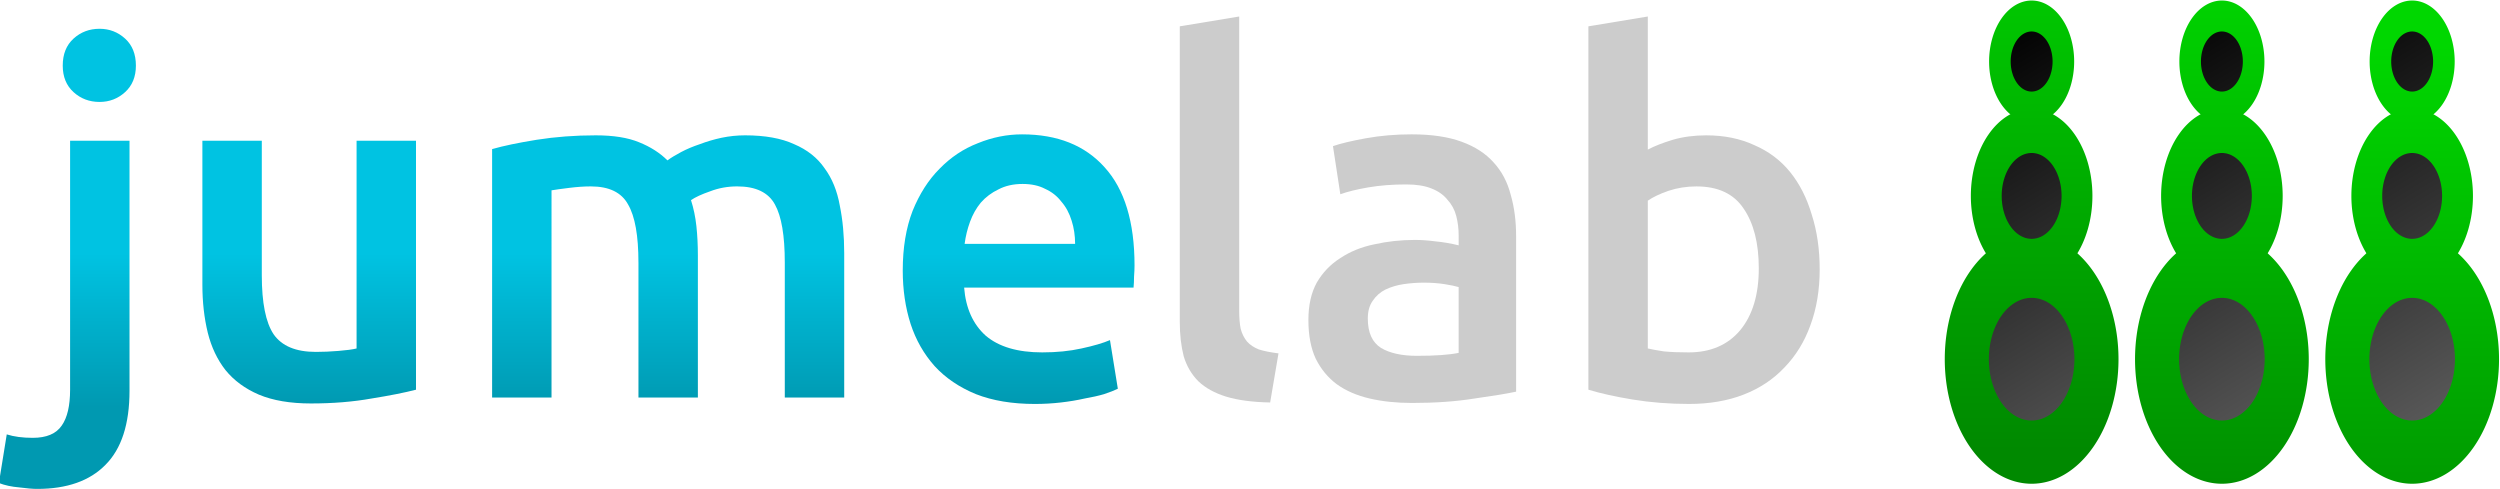 <?xml version="1.0" encoding="UTF-8" standalone="no"?>
<!-- Created with Inkscape (http://www.inkscape.org/) -->

<svg
   xmlns:dc="http://purl.org/dc/elements/1.1/"
   xmlns:cc="http://creativecommons.org/ns#"
   xmlns:rdf="http://www.w3.org/1999/02/22-rdf-syntax-ns#"
   xmlns:svg="http://www.w3.org/2000/svg"
   xmlns="http://www.w3.org/2000/svg"
   xmlns:xlink="http://www.w3.org/1999/xlink"
   xmlns:sodipodi="http://sodipodi.sourceforge.net/DTD/sodipodi-0.dtd"
   xmlns:inkscape="http://www.inkscape.org/namespaces/inkscape"
   width="453.6"
   height="88.706"
   viewBox="0 0 453.6 88.706"
   id="svg4736"
   version="1.1"
   inkscape:version="0.92.3 (2405546, 2018-03-11)"
   sodipodi:docname="jumelab.svg"
   inkscape:export-filename="/media/andru/_DEV/__JUMELAB/jumelab-gifmaton/app/assets/images/jumelab.png"
   inkscape:export-xdpi="90"
   inkscape:export-ydpi="90">
  <defs
     id="defs4738">
    <linearGradient
       inkscape:collect="always"
       id="linearGradient4205">
      <stop
         style="stop-color:#0099b1;stop-opacity:1"
         offset="0"
         id="stop4207" />
      <stop
         style="stop-color:#00c3e2;stop-opacity:1"
         offset="1"
         id="stop4209" />
    </linearGradient>
    <linearGradient
       inkscape:collect="always"
       id="linearGradient4199">
      <stop
         style="stop-color:#0099b1;stop-opacity:1"
         offset="0"
         id="stop4201" />
      <stop
         style="stop-color:#00c3e2;stop-opacity:1"
         offset="1"
         id="stop4203" />
    </linearGradient>
    <linearGradient
       inkscape:collect="always"
       id="linearGradient4193">
      <stop
         style="stop-color:#0099b1;stop-opacity:1"
         offset="0"
         id="stop4195" />
      <stop
         style="stop-color:#00c3e2;stop-opacity:1"
         offset="1"
         id="stop4197" />
    </linearGradient>
    <linearGradient
       id="linearGradient5188"
       inkscape:collect="always">
      <stop
         id="stop5190"
         offset="0"
         style="stop-color:#0099b1;stop-opacity:1" />
      <stop
         id="stop5192"
         offset="1"
         style="stop-color:#00c3e2;stop-opacity:1" />
    </linearGradient>
    <linearGradient
       inkscape:collect="always"
       xlink:href="#linearGradient6757"
       id="linearGradient6818"
       gradientUnits="userSpaceOnUse"
       x1="149.137"
       y1="118.936"
       x2="149.137"
       y2="41.098"
       gradientTransform="matrix(0.913,0,0,0.913,264.5,-65.433)" />
    <linearGradient
       inkscape:collect="always"
       id="linearGradient6757">
      <stop
         style="stop-color:#008900;stop-opacity:1"
         offset="0"
         id="stop6759" />
      <stop
         style="stop-color:#00d700;stop-opacity:1"
         offset="1"
         id="stop6761" />
    </linearGradient>
    <linearGradient
       inkscape:collect="always"
       xlink:href="#linearGradient6784"
       id="linearGradient6836"
       gradientUnits="userSpaceOnUse"
       x1="178.715"
       y1="46.702"
       x2="212.963"
       y2="102.745"
       gradientTransform="matrix(0.913,0,0,0.913,264.5,-65.433)" />
    <linearGradient
       inkscape:collect="always"
       id="linearGradient6784">
      <stop
         style="stop-color:#000000;stop-opacity:1"
         offset="0"
         id="stop6786" />
      <stop
         style="stop-color:#656565;stop-opacity:1"
         offset="1"
         id="stop6788" />
    </linearGradient>
    <linearGradient
       inkscape:collect="always"
       xlink:href="#linearGradient5188"
       id="linearGradient6114"
       gradientUnits="userSpaceOnUse"
       gradientTransform="matrix(1.26,0,0,1.26,119.784,-688.922)"
       x1="225.714"
       y1="656.648"
       x2="225.714"
       y2="634.505" />
    <linearGradient
       inkscape:collect="always"
       xlink:href="#linearGradient4205"
       id="linearGradient6116"
       gradientUnits="userSpaceOnUse"
       gradientTransform="matrix(1.26,0,0,1.26,119.784,-688.922)"
       x1="225.714"
       y1="656.648"
       x2="225.714"
       y2="634.505" />
    <linearGradient
       inkscape:collect="always"
       xlink:href="#linearGradient4199"
       id="linearGradient6118"
       gradientUnits="userSpaceOnUse"
       gradientTransform="matrix(1.26,0,0,1.26,119.784,-688.922)"
       x1="225.714"
       y1="656.648"
       x2="225.714"
       y2="634.505" />
    <linearGradient
       inkscape:collect="always"
       xlink:href="#linearGradient4193"
       id="linearGradient6120"
       gradientUnits="userSpaceOnUse"
       gradientTransform="matrix(1.26,0,0,1.26,119.784,-688.922)"
       x1="225.714"
       y1="656.648"
       x2="225.714"
       y2="634.505" />
    <linearGradient
       inkscape:collect="always"
       xlink:href="#linearGradient6757"
       id="linearGradient6122"
       gradientUnits="userSpaceOnUse"
       gradientTransform="matrix(0.913,0,0,0.913,264.5,-65.433)"
       x1="149.137"
       y1="118.936"
       x2="149.137"
       y2="41.098" />
    <linearGradient
       inkscape:collect="always"
       xlink:href="#linearGradient6757"
       id="linearGradient6124"
       gradientUnits="userSpaceOnUse"
       gradientTransform="matrix(0.913,0,0,0.913,264.5,-65.433)"
       x1="149.137"
       y1="118.936"
       x2="149.137"
       y2="41.098" />
    <linearGradient
       inkscape:collect="always"
       xlink:href="#linearGradient6757"
       id="linearGradient6126"
       gradientUnits="userSpaceOnUse"
       gradientTransform="matrix(0.913,0,0,0.913,264.5,-65.433)"
       x1="149.137"
       y1="118.936"
       x2="149.137"
       y2="41.098" />
    <linearGradient
       inkscape:collect="always"
       xlink:href="#linearGradient6757"
       id="linearGradient6128"
       gradientUnits="userSpaceOnUse"
       gradientTransform="matrix(0.913,0,0,0.913,264.5,-65.433)"
       x1="149.137"
       y1="118.936"
       x2="149.137"
       y2="41.098" />
    <linearGradient
       inkscape:collect="always"
       xlink:href="#linearGradient6757"
       id="linearGradient6130"
       gradientUnits="userSpaceOnUse"
       gradientTransform="matrix(0.913,0,0,0.913,264.5,-65.433)"
       x1="149.137"
       y1="118.936"
       x2="149.137"
       y2="41.098" />
    <linearGradient
       inkscape:collect="always"
       xlink:href="#linearGradient6757"
       id="linearGradient6132"
       gradientUnits="userSpaceOnUse"
       gradientTransform="matrix(0.913,0,0,0.913,264.5,-65.433)"
       x1="149.137"
       y1="118.936"
       x2="149.137"
       y2="41.098" />
    <linearGradient
       inkscape:collect="always"
       xlink:href="#linearGradient6757"
       id="linearGradient6134"
       gradientUnits="userSpaceOnUse"
       gradientTransform="matrix(0.913,0,0,0.913,264.5,-65.433)"
       x1="149.137"
       y1="118.936"
       x2="149.137"
       y2="41.098" />
    <linearGradient
       inkscape:collect="always"
       xlink:href="#linearGradient6757"
       id="linearGradient6136"
       gradientUnits="userSpaceOnUse"
       gradientTransform="matrix(0.913,0,0,0.913,264.5,-65.433)"
       x1="149.137"
       y1="118.936"
       x2="149.137"
       y2="41.098" />
    <linearGradient
       inkscape:collect="always"
       xlink:href="#linearGradient6784"
       id="linearGradient6138"
       gradientUnits="userSpaceOnUse"
       gradientTransform="matrix(0.913,0,0,0.913,264.5,-65.433)"
       x1="178.715"
       y1="46.702"
       x2="212.963"
       y2="102.745" />
    <linearGradient
       inkscape:collect="always"
       xlink:href="#linearGradient6784"
       id="linearGradient6140"
       gradientUnits="userSpaceOnUse"
       gradientTransform="matrix(0.913,0,0,0.913,264.5,-65.433)"
       x1="178.715"
       y1="46.702"
       x2="212.963"
       y2="102.745" />
    <linearGradient
       inkscape:collect="always"
       xlink:href="#linearGradient6784"
       id="linearGradient6142"
       gradientUnits="userSpaceOnUse"
       gradientTransform="matrix(0.913,0,0,0.913,264.5,-65.433)"
       x1="178.715"
       y1="46.702"
       x2="212.963"
       y2="102.745" />
    <linearGradient
       inkscape:collect="always"
       xlink:href="#linearGradient6784"
       id="linearGradient6144"
       gradientUnits="userSpaceOnUse"
       gradientTransform="matrix(0.913,0,0,0.913,264.5,-65.433)"
       x1="178.715"
       y1="46.702"
       x2="212.963"
       y2="102.745" />
    <linearGradient
       inkscape:collect="always"
       xlink:href="#linearGradient6784"
       id="linearGradient6146"
       gradientUnits="userSpaceOnUse"
       gradientTransform="matrix(0.913,0,0,0.913,264.5,-65.433)"
       x1="178.715"
       y1="46.702"
       x2="212.963"
       y2="102.745" />
    <linearGradient
       inkscape:collect="always"
       xlink:href="#linearGradient6784"
       id="linearGradient6148"
       gradientUnits="userSpaceOnUse"
       gradientTransform="matrix(0.913,0,0,0.913,264.5,-65.433)"
       x1="178.715"
       y1="46.702"
       x2="212.963"
       y2="102.745" />
    <linearGradient
       inkscape:collect="always"
       xlink:href="#linearGradient6784"
       id="linearGradient6150"
       gradientUnits="userSpaceOnUse"
       gradientTransform="matrix(0.913,0,0,0.913,264.5,-65.433)"
       x1="178.715"
       y1="46.702"
       x2="212.963"
       y2="102.745" />
    <linearGradient
       inkscape:collect="always"
       xlink:href="#linearGradient6784"
       id="linearGradient6152"
       gradientUnits="userSpaceOnUse"
       gradientTransform="matrix(0.913,0,0,0.913,264.5,-65.433)"
       x1="178.715"
       y1="46.702"
       x2="212.963"
       y2="102.745" />
  </defs>
  <sodipodi:namedview
     id="base"
     pagecolor="#ffffff"
     bordercolor="#666666"
     borderopacity="1.0"
     inkscape:pageopacity="0.0"
     inkscape:pageshadow="2"
     inkscape:zoom="0.66625"
     inkscape:cx="205.48847"
     inkscape:cy="96.989603"
     inkscape:document-units="px"
     inkscape:current-layer="layer1"
     showgrid="false"
     fit-margin-top="0"
     fit-margin-left="-0.2"
     fit-margin-right="0"
     fit-margin-bottom="0"
     inkscape:window-width="1920"
     inkscape:window-height="1025"
     inkscape:window-x="0"
     inkscape:window-y="27"
     inkscape:window-maximized="1"
     units="px" />
  <g
     inkscape:label="Capa 1"
     inkscape:groupmode="layer"
     id="layer1"
     transform="translate(-255.105,-64.555)">
    <g
       id="g7492">
      <g
         transform="matrix(1.454,0,0,1.454,27.445,83.524)"
         id="g4394">
        <g
           id="g4370">
          <path
             inkscape:connector-curvature="0"
             id="path5194-2-29-0"
             d="m 420.936,31.776 a 10.84,15.543 0 0 1 -10.84,15.543 10.84,15.543 0 0 1 -10.84,-15.543 10.84,15.543 0 0 1 10.84,-15.543 10.84,15.543 0 0 1 10.84,15.543 z"
             style="font-style:normal;font-variant:normal;font-weight:500;font-stretch:normal;font-size:medium;line-height:100%;font-family:Ubuntu;-inkscape-font-specification:'Ubuntu, Medium';text-align:center;letter-spacing:0px;word-spacing:0px;writing-mode:lr-tb;text-anchor:middle;opacity:1;fill:url(#linearGradient6122);fill-opacity:1;fill-rule:nonzero;stroke:#ffffff;stroke-width:0.268;stroke-linecap:butt;stroke-linejoin:miter;stroke-miterlimit:4;stroke-dasharray:0.805, 0.805;stroke-dashoffset:0;stroke-opacity:0" />
          <path
             inkscape:connector-curvature="0"
             id="path5194-2-2-1-2"
             d="m 417.681,11.402 a 7.585,10.877 0 0 1 -7.585,10.877 7.585,10.877 0 0 1 -7.585,-10.877 7.585,10.877 0 0 1 7.585,-10.877 7.585,10.877 0 0 1 7.585,10.877 z"
             style="font-style:normal;font-variant:normal;font-weight:500;font-stretch:normal;font-size:medium;line-height:100%;font-family:Ubuntu;-inkscape-font-specification:'Ubuntu, Medium';text-align:center;letter-spacing:0px;word-spacing:0px;writing-mode:lr-tb;text-anchor:middle;opacity:1;fill:url(#linearGradient6124);fill-opacity:1;fill-rule:nonzero;stroke:#ffffff;stroke-width:0.188;stroke-linecap:butt;stroke-linejoin:miter;stroke-miterlimit:4;stroke-dasharray:0.563, 0.563;stroke-dashoffset:0;stroke-opacity:0" />
          <path
             inkscape:connector-curvature="0"
             id="path5194-2-2-3-7-8"
             d="m 415.403,-5.368 a 5.307,7.612 0 0 1 -5.307,7.612 5.307,7.612 0 0 1 -5.307,-7.612 5.307,7.612 0 0 1 5.307,-7.612 5.307,7.612 0 0 1 5.307,7.612 z"
             style="font-style:normal;font-variant:normal;font-weight:500;font-stretch:normal;font-size:medium;line-height:100%;font-family:Ubuntu;-inkscape-font-specification:'Ubuntu, Medium';text-align:center;letter-spacing:0px;word-spacing:0px;writing-mode:lr-tb;text-anchor:middle;opacity:1;fill:url(#linearGradient6126);fill-opacity:1;fill-rule:nonzero;stroke:#ffffff;stroke-width:0.131;stroke-linecap:butt;stroke-linejoin:miter;stroke-miterlimit:4;stroke-dasharray:0.394, 0.394;stroke-dashoffset:0;stroke-opacity:0" />
          <path
             inkscape:connector-curvature="0"
             id="path5194-9-2-7-0-3"
             d="m 415.435,31.776 a 5.339,7.655 0 0 1 -5.339,7.655 5.339,7.655 0 0 1 -5.339,-7.655 5.339,7.655 0 0 1 5.339,-7.655 5.339,7.655 0 0 1 5.339,7.655 z"
             style="font-style:normal;font-variant:normal;font-weight:500;font-stretch:normal;font-size:medium;line-height:100%;font-family:Ubuntu;-inkscape-font-specification:'Ubuntu, Medium';text-align:center;letter-spacing:0px;word-spacing:0px;writing-mode:lr-tb;text-anchor:middle;opacity:1;fill:url(#linearGradient6138);fill-opacity:1;fill-rule:nonzero;stroke:#ffffff;stroke-width:0.132;stroke-linecap:butt;stroke-linejoin:miter;stroke-miterlimit:4;stroke-dasharray:0.396, 0.396;stroke-dashoffset:0;stroke-opacity:0" />
          <path
             inkscape:connector-curvature="0"
             id="path5194-9-2-7-5-7-1"
             d="m 413.832,11.402 a 3.736,5.357 0 0 1 -3.736,5.357 3.736,5.357 0 0 1 -3.736,-5.357 3.736,5.357 0 0 1 3.736,-5.357 3.736,5.357 0 0 1 3.736,5.357 z"
             style="font-style:normal;font-variant:normal;font-weight:500;font-stretch:normal;font-size:medium;line-height:100%;font-family:Ubuntu;-inkscape-font-specification:'Ubuntu, Medium';text-align:center;letter-spacing:0px;word-spacing:0px;writing-mode:lr-tb;text-anchor:middle;opacity:1;fill:url(#linearGradient6140);fill-opacity:1;fill-rule:nonzero;stroke:#ffffff;stroke-width:0.092;stroke-linecap:butt;stroke-linejoin:miter;stroke-miterlimit:4;stroke-dasharray:0.277, 0.277;stroke-dashoffset:0;stroke-opacity:0" />
          <path
             inkscape:connector-curvature="0"
             id="path5194-9-2-7-5-6-5-3"
             d="m 412.71,-5.368 a 2.614,3.749 0 0 1 -2.614,3.749 2.614,3.749 0 0 1 -2.614,-3.749 2.614,3.749 0 0 1 2.614,-3.749 2.614,3.749 0 0 1 2.614,3.749 z"
             style="font-style:normal;font-variant:normal;font-weight:500;font-stretch:normal;font-size:medium;line-height:100%;font-family:Ubuntu;-inkscape-font-specification:'Ubuntu, Medium';text-align:center;letter-spacing:0px;word-spacing:0px;writing-mode:lr-tb;text-anchor:middle;opacity:1;fill:url(#linearGradient6142);fill-opacity:1;fill-rule:nonzero;stroke:#ffffff;stroke-width:0.065;stroke-linecap:butt;stroke-linejoin:miter;stroke-miterlimit:4;stroke-dasharray:0.194, 0.194;stroke-dashoffset:0;stroke-opacity:0" />
        </g>
        <g
           id="g4378"
           transform="translate(0,10.257)">
          <path
             inkscape:connector-curvature="0"
             id="path5194-2-3-3-5"
             d="M 444.678,21.519 A 10.84,15.543 0 0 1 433.838,37.062 10.84,15.543 0 0 1 422.999,21.519 10.84,15.543 0 0 1 433.838,5.976 10.84,15.543 0 0 1 444.678,21.519 Z"
             style="font-style:normal;font-variant:normal;font-weight:500;font-stretch:normal;font-size:medium;line-height:100%;font-family:Ubuntu;-inkscape-font-specification:'Ubuntu, Medium';text-align:center;letter-spacing:0px;word-spacing:0px;writing-mode:lr-tb;text-anchor:middle;opacity:1;fill:url(#linearGradient6128);fill-opacity:1;fill-rule:nonzero;stroke:#ffffff;stroke-width:0.268;stroke-linecap:butt;stroke-linejoin:miter;stroke-miterlimit:4;stroke-dasharray:0.805, 0.805;stroke-dashoffset:0;stroke-opacity:0" />
          <path
             inkscape:connector-curvature="0"
             id="path5194-2-2-34-8-6"
             d="m 441.423,1.146 a 7.585,10.877 0 0 1 -7.585,10.877 7.585,10.877 0 0 1 -7.585,-10.877 7.585,10.877 0 0 1 7.585,-10.877 7.585,10.877 0 0 1 7.585,10.877 z"
             style="font-style:normal;font-variant:normal;font-weight:500;font-stretch:normal;font-size:medium;line-height:100%;font-family:Ubuntu;-inkscape-font-specification:'Ubuntu, Medium';text-align:center;letter-spacing:0px;word-spacing:0px;writing-mode:lr-tb;text-anchor:middle;opacity:1;fill:url(#linearGradient6130);fill-opacity:1;fill-rule:nonzero;stroke:#ffffff;stroke-width:0.188;stroke-linecap:butt;stroke-linejoin:miter;stroke-miterlimit:4;stroke-dasharray:0.563, 0.563;stroke-dashoffset:0;stroke-opacity:0" />
          <path
             inkscape:connector-curvature="0"
             id="path5194-2-2-3-8-5-3"
             d="m 439.146,-15.625 a 5.307,7.612 0 0 1 -5.307,7.612 5.307,7.612 0 0 1 -5.307,-7.612 5.307,7.612 0 0 1 5.307,-7.612 5.307,7.612 0 0 1 5.307,7.612 z"
             style="font-style:normal;font-variant:normal;font-weight:500;font-stretch:normal;font-size:medium;line-height:100%;font-family:Ubuntu;-inkscape-font-specification:'Ubuntu, Medium';text-align:center;letter-spacing:0px;word-spacing:0px;writing-mode:lr-tb;text-anchor:middle;opacity:1;fill:url(#linearGradient6132);fill-opacity:1;fill-rule:nonzero;stroke:#ffffff;stroke-width:0.131;stroke-linecap:butt;stroke-linejoin:miter;stroke-miterlimit:4;stroke-dasharray:0.394, 0.394;stroke-dashoffset:0;stroke-opacity:0" />
          <path
             inkscape:connector-curvature="0"
             id="path5194-9-2-7-8-7-2"
             d="m 439.177,21.519 a 5.339,7.655 0 0 1 -5.339,7.655 5.339,7.655 0 0 1 -5.339,-7.655 5.339,7.655 0 0 1 5.339,-7.655 5.339,7.655 0 0 1 5.339,7.655 z"
             style="font-style:normal;font-variant:normal;font-weight:500;font-stretch:normal;font-size:medium;line-height:100%;font-family:Ubuntu;-inkscape-font-specification:'Ubuntu, Medium';text-align:center;letter-spacing:0px;word-spacing:0px;writing-mode:lr-tb;text-anchor:middle;opacity:1;fill:url(#linearGradient6144);fill-opacity:1;fill-rule:nonzero;stroke:#ffffff;stroke-width:0.132;stroke-linecap:butt;stroke-linejoin:miter;stroke-miterlimit:4;stroke-dasharray:0.396, 0.396;stroke-dashoffset:0;stroke-opacity:0" />
          <path
             inkscape:connector-curvature="0"
             id="path5194-9-2-7-5-1-5-4"
             d="m 437.574,1.146 a 3.736,5.357 0 0 1 -3.736,5.357 3.736,5.357 0 0 1 -3.736,-5.357 3.736,5.357 0 0 1 3.736,-5.357 3.736,5.357 0 0 1 3.736,5.357 z"
             style="font-style:normal;font-variant:normal;font-weight:500;font-stretch:normal;font-size:medium;line-height:100%;font-family:Ubuntu;-inkscape-font-specification:'Ubuntu, Medium';text-align:center;letter-spacing:0px;word-spacing:0px;writing-mode:lr-tb;text-anchor:middle;opacity:1;fill:url(#linearGradient6146);fill-opacity:1;fill-rule:nonzero;stroke:#ffffff;stroke-width:0.092;stroke-linecap:butt;stroke-linejoin:miter;stroke-miterlimit:4;stroke-dasharray:0.277, 0.277;stroke-dashoffset:0;stroke-opacity:0" />
          <path
             inkscape:connector-curvature="0"
             id="path5194-9-2-7-5-6-6-7-6"
             d="m 436.452,-15.625 a 2.614,3.749 0 0 1 -2.614,3.749 2.614,3.749 0 0 1 -2.614,-3.749 2.614,3.749 0 0 1 2.614,-3.749 2.614,3.749 0 0 1 2.614,3.749 z"
             style="font-style:normal;font-variant:normal;font-weight:500;font-stretch:normal;font-size:medium;line-height:100%;font-family:Ubuntu;-inkscape-font-specification:'Ubuntu, Medium';text-align:center;letter-spacing:0px;word-spacing:0px;writing-mode:lr-tb;text-anchor:middle;opacity:1;fill:url(#linearGradient6148);fill-opacity:1;fill-rule:nonzero;stroke:#ffffff;stroke-width:0.065;stroke-linecap:butt;stroke-linejoin:miter;stroke-miterlimit:4;stroke-dasharray:0.194, 0.194;stroke-dashoffset:0;stroke-opacity:0" />
        </g>
        <g
           id="g4386"
           transform="translate(0,20.514)">
          <path
             inkscape:connector-curvature="0"
             id="path5194-2-3-5-2-9"
             d="m 468.421,11.262 a 10.84,15.543 0 0 1 -10.84,15.543 10.84,15.543 0 0 1 -10.84,-15.543 10.84,15.543 0 0 1 10.84,-15.543 10.84,15.543 0 0 1 10.84,15.543 z"
             style="font-style:normal;font-variant:normal;font-weight:500;font-stretch:normal;font-size:medium;line-height:100%;font-family:Ubuntu;-inkscape-font-specification:'Ubuntu, Medium';text-align:center;letter-spacing:0px;word-spacing:0px;writing-mode:lr-tb;text-anchor:middle;opacity:1;fill:url(#linearGradient6134);fill-opacity:1;fill-rule:nonzero;stroke:#ffffff;stroke-width:0.268;stroke-linecap:butt;stroke-linejoin:miter;stroke-miterlimit:4;stroke-dasharray:0.805, 0.805;stroke-dashoffset:0;stroke-opacity:0" />
          <path
             inkscape:connector-curvature="0"
             id="path5194-2-2-34-3-1-8"
             d="m 465.166,-9.111 a 7.585,10.877 0 0 1 -7.585,10.877 7.585,10.877 0 0 1 -7.585,-10.877 7.585,10.877 0 0 1 7.585,-10.877 7.585,10.877 0 0 1 7.585,10.877 z"
             style="font-style:normal;font-variant:normal;font-weight:500;font-stretch:normal;font-size:medium;line-height:100%;font-family:Ubuntu;-inkscape-font-specification:'Ubuntu, Medium';text-align:center;letter-spacing:0px;word-spacing:0px;writing-mode:lr-tb;text-anchor:middle;opacity:1;fill:url(#linearGradient6136);fill-opacity:1;fill-rule:nonzero;stroke:#ffffff;stroke-width:0.188;stroke-linecap:butt;stroke-linejoin:miter;stroke-miterlimit:4;stroke-dasharray:0.563, 0.563;stroke-dashoffset:0;stroke-opacity:0" />
          <path
             inkscape:connector-curvature="0"
             id="path5194-2-2-3-8-9-5-7"
             d="m 462.888,-25.882 a 5.307,7.612 0 0 1 -5.307,7.612 5.307,7.612 0 0 1 -5.307,-7.612 5.307,7.612 0 0 1 5.307,-7.612 5.307,7.612 0 0 1 5.307,7.612 z"
             style="font-style:normal;font-variant:normal;font-weight:500;font-stretch:normal;font-size:medium;line-height:100%;font-family:Ubuntu;-inkscape-font-specification:'Ubuntu, Medium';text-align:center;letter-spacing:0px;word-spacing:0px;writing-mode:lr-tb;text-anchor:middle;opacity:1;fill:url(#linearGradient6818);fill-opacity:1;fill-rule:nonzero;stroke:#ffffff;stroke-width:0.131;stroke-linecap:butt;stroke-linejoin:miter;stroke-miterlimit:4;stroke-dasharray:0.394, 0.394;stroke-dashoffset:0;stroke-opacity:0" />
          <path
             inkscape:connector-curvature="0"
             id="path5194-9-2-7-8-1-4-5"
             d="m 462.92,11.262 a 5.339,7.655 0 0 1 -5.339,7.655 5.339,7.655 0 0 1 -5.339,-7.655 5.339,7.655 0 0 1 5.339,-7.655 5.339,7.655 0 0 1 5.339,7.655 z"
             style="font-style:normal;font-variant:normal;font-weight:500;font-stretch:normal;font-size:medium;line-height:100%;font-family:Ubuntu;-inkscape-font-specification:'Ubuntu, Medium';text-align:center;letter-spacing:0px;word-spacing:0px;writing-mode:lr-tb;text-anchor:middle;opacity:1;fill:url(#linearGradient6150);fill-opacity:1;fill-rule:nonzero;stroke:#ffffff;stroke-width:0.132;stroke-linecap:butt;stroke-linejoin:miter;stroke-miterlimit:4;stroke-dasharray:0.396, 0.396;stroke-dashoffset:0;stroke-opacity:0" />
          <path
             inkscape:connector-curvature="0"
             id="path5194-9-2-7-5-1-8-8-1"
             d="m 461.316,-9.111 a 3.736,5.357 0 0 1 -3.736,5.357 3.736,5.357 0 0 1 -3.736,-5.357 3.736,5.357 0 0 1 3.736,-5.357 3.736,5.357 0 0 1 3.736,5.357 z"
             style="font-style:normal;font-variant:normal;font-weight:500;font-stretch:normal;font-size:medium;line-height:100%;font-family:Ubuntu;-inkscape-font-specification:'Ubuntu, Medium';text-align:center;letter-spacing:0px;word-spacing:0px;writing-mode:lr-tb;text-anchor:middle;opacity:1;fill:url(#linearGradient6152);fill-opacity:1;fill-rule:nonzero;stroke:#ffffff;stroke-width:0.092;stroke-linecap:butt;stroke-linejoin:miter;stroke-miterlimit:4;stroke-dasharray:0.277, 0.277;stroke-dashoffset:0;stroke-opacity:0" />
          <path
             inkscape:connector-curvature="0"
             id="path5194-9-2-7-5-6-6-4-2-2"
             d="m 460.195,-25.882 a 2.614,3.749 0 0 1 -2.614,3.749 2.614,3.749 0 0 1 -2.614,-3.749 2.614,3.749 0 0 1 2.614,-3.749 2.614,3.749 0 0 1 2.614,3.749 z"
             style="font-style:normal;font-variant:normal;font-weight:500;font-stretch:normal;font-size:medium;line-height:100%;font-family:Ubuntu;-inkscape-font-specification:'Ubuntu, Medium';text-align:center;letter-spacing:0px;word-spacing:0px;writing-mode:lr-tb;text-anchor:middle;opacity:1;fill:url(#linearGradient6836);fill-opacity:1;fill-rule:nonzero;stroke:#ffffff;stroke-width:0.065;stroke-linecap:butt;stroke-linejoin:miter;stroke-miterlimit:4;stroke-dasharray:0.194, 0.194;stroke-dashoffset:0;stroke-opacity:0" />
        </g>
      </g>
      <path
         d="m 261.854,153.262 q -1.158,0 -3.208,-0.267 -2.138,-0.178 -3.742,-0.802 l 1.426,-8.821 q 1.96,0.624 4.722,0.624 3.742,0 5.257,-2.227 1.515,-2.138 1.515,-6.504 V 90.091 h 10.781 v 45.351 q 0,9.088 -4.366,13.454 -4.277,4.366 -12.385,4.366 z m 17.909,-76.803 q 0,3.029 -1.96,4.811 -1.96,1.782 -4.633,1.782 -2.762,0 -4.722,-1.782 -1.96,-1.782 -1.96,-4.811 0,-3.118 1.96,-4.9 1.96,-1.782 4.722,-1.782 2.673,0 4.633,1.782 1.96,1.782 1.96,4.9 z"
         style="font-style:normal;font-variant:normal;font-weight:500;font-stretch:normal;font-size:medium;line-height:125%;font-family:Ubuntu;-inkscape-font-specification:'Ubuntu, Medium';text-align:start;letter-spacing:0px;word-spacing:0px;writing-mode:lr-tb;text-anchor:start;fill:url(#linearGradient6114);fill-opacity:1;stroke:none;stroke-width:1px;stroke-linecap:butt;stroke-linejoin:miter;stroke-opacity:1"
         id="path5614"
         inkscape:connector-curvature="0" />
      <path
         d="m 330.584,135.264 q -3.118,0.802 -8.108,1.604 -4.99,0.891 -10.959,0.891 -5.613,0 -9.444,-1.604 -3.742,-1.604 -6.059,-4.455 -2.227,-2.851 -3.208,-6.771 -0.98,-4.009 -0.98,-8.732 V 90.091 h 10.781 v 24.413 q 0,7.484 2.138,10.692 2.227,3.208 7.662,3.208 1.96,0 4.099,-0.178 2.227,-0.178 3.297,-0.445 V 90.091 h 10.781 v 45.173 z"
         style="font-style:normal;font-variant:normal;font-weight:500;font-stretch:normal;font-size:medium;line-height:125%;font-family:Ubuntu;-inkscape-font-specification:'Ubuntu, Medium';text-align:start;letter-spacing:0px;word-spacing:0px;writing-mode:lr-tb;text-anchor:start;fill:url(#linearGradient6116);fill-opacity:1;stroke:none;stroke-width:1px;stroke-linecap:butt;stroke-linejoin:miter;stroke-opacity:1"
         id="path5616"
         inkscape:connector-curvature="0" />
      <path
         d="m 370.944,112.187 q 0,-7.306 -1.871,-10.514 -1.782,-3.297 -6.771,-3.297 -1.782,0 -3.92,0.267 -2.138,0.267 -3.208,0.445 V 136.689 H 344.393 V 91.606 q 3.118,-0.891 8.108,-1.693 5.079,-0.802 10.692,-0.802 4.811,0 7.841,1.247 3.118,1.247 5.168,3.297 0.98,-0.713 2.495,-1.515 1.515,-0.802 3.386,-1.426 1.871,-0.713 3.92,-1.158 2.138,-0.445 4.277,-0.445 5.435,0 8.91,1.604 3.564,1.515 5.524,4.366 2.049,2.762 2.762,6.771 0.802,3.92 0.802,8.643 v 26.195 h -10.781 v -24.502 q 0,-7.306 -1.782,-10.514 -1.782,-3.297 -6.861,-3.297 -2.584,0 -4.9,0.891 -2.317,0.802 -3.475,1.604 0.713,2.227 0.98,4.722 0.267,2.495 0.267,5.346 v 25.749 h -10.781 v -24.502 z"
         style="font-style:normal;font-variant:normal;font-weight:500;font-stretch:normal;font-size:medium;line-height:125%;font-family:Ubuntu;-inkscape-font-specification:'Ubuntu, Medium';text-align:start;letter-spacing:0px;word-spacing:0px;writing-mode:lr-tb;text-anchor:start;fill:url(#linearGradient6118);fill-opacity:1;stroke:none;stroke-width:1px;stroke-linecap:butt;stroke-linejoin:miter;stroke-opacity:1"
         id="path5618"
         inkscape:connector-curvature="0" />
      <path
         d="m 418.9,113.613 q 0,-6.148 1.782,-10.781 1.871,-4.633 4.9,-7.662 3.029,-3.118 6.95,-4.633 3.92,-1.604 8.019,-1.604 9.623,0 14.969,5.97 5.435,5.97 5.435,17.82 0,0.891 -0.089,2.049 0,1.069 -0.089,1.96 H 430.037 q 0.445,5.613 3.92,8.732 3.564,3.029 10.246,3.029 3.92,0 7.128,-0.713 3.297,-0.713 5.168,-1.515 l 1.426,8.821 q -0.891,0.445 -2.495,0.98 -1.515,0.445 -3.564,0.802 -1.96,0.445 -4.277,0.713 -2.317,0.267 -4.722,0.267 -6.148,0 -10.692,-1.782 -4.544,-1.871 -7.484,-5.079 -2.94,-3.297 -4.366,-7.662 -1.426,-4.455 -1.426,-9.712 z m 31.273,-4.811 q 0,-2.227 -0.624,-4.188 -0.624,-2.049 -1.871,-3.475 -1.158,-1.515 -2.94,-2.317 -1.693,-0.891 -4.099,-0.891 -2.495,0 -4.366,0.98 -1.871,0.891 -3.208,2.406 -1.247,1.515 -1.96,3.475 -0.713,1.96 -0.98,4.009 z"
         style="font-style:normal;font-variant:normal;font-weight:500;font-stretch:normal;font-size:medium;line-height:125%;font-family:Ubuntu;-inkscape-font-specification:'Ubuntu, Medium';text-align:start;letter-spacing:0px;word-spacing:0px;writing-mode:lr-tb;text-anchor:start;fill:url(#linearGradient6120);fill-opacity:1;stroke:none;stroke-width:1px;stroke-linecap:butt;stroke-linejoin:miter;stroke-opacity:1"
         id="path5620"
         inkscape:connector-curvature="0" />
      <path
         d="m 485.561,137.58 q -4.811,-0.089 -8.019,-1.069 -3.118,-0.98 -4.99,-2.762 -1.871,-1.871 -2.673,-4.544 -0.713,-2.762 -0.713,-6.237 V 69.331 l 10.781,-1.782 v 53.37 q 0,1.96 0.267,3.297 0.356,1.336 1.158,2.317 0.802,0.891 2.138,1.426 1.426,0.445 3.564,0.713 z"
         style="font-style:normal;font-variant:normal;font-weight:500;font-stretch:normal;font-size:medium;line-height:125%;font-family:Ubuntu;-inkscape-font-specification:'Ubuntu, Medium';text-align:start;letter-spacing:0px;word-spacing:0px;writing-mode:lr-tb;text-anchor:start;fill:#cccccc;fill-opacity:1;stroke:none;stroke-width:1px;stroke-linecap:butt;stroke-linejoin:miter;stroke-opacity:1"
         id="path5589"
         inkscape:connector-curvature="0" />
      <path
         d="m 512.191,129.116 q 4.989,0 7.573,-0.535 v -11.939 q -0.891,-0.267 -2.584,-0.535 -1.693,-0.267 -3.742,-0.267 -1.782,0 -3.653,0.267 -1.782,0.267 -3.297,0.98 -1.426,0.713 -2.317,2.049 -0.891,1.247 -0.891,3.208 0,3.831 2.406,5.346 2.406,1.426 6.504,1.426 z m -0.891,-40.183 q 5.346,0 8.999,1.336 3.653,1.336 5.791,3.742 2.227,2.406 3.118,5.881 0.98,3.386 0.98,7.484 v 28.244 q -2.495,0.535 -7.573,1.247 -4.989,0.802 -11.315,0.802 -4.188,0 -7.662,-0.802 -3.475,-0.802 -5.97,-2.584 -2.406,-1.782 -3.831,-4.633 -1.336,-2.851 -1.336,-7.039 0,-4.009 1.515,-6.771 1.604,-2.762 4.277,-4.455 2.673,-1.782 6.148,-2.495 3.564,-0.802 7.395,-0.802 1.782,0 3.742,0.267 1.96,0.178 4.188,0.713 v -1.782 q 0,-1.871 -0.445,-3.564 -0.446,-1.693 -1.604,-2.94 -1.069,-1.336 -2.94,-2.049 -1.782,-0.713 -4.544,-0.713 -3.742,0 -6.861,0.535 -3.118,0.535 -5.079,1.247 l -1.336,-8.732 q 2.049,-0.713 5.97,-1.426 3.92,-0.713 8.375,-0.713 z"
         style="font-style:normal;font-variant:normal;font-weight:500;font-stretch:normal;font-size:medium;line-height:125%;font-family:Ubuntu;-inkscape-font-specification:'Ubuntu, Medium';text-align:start;letter-spacing:0px;word-spacing:0px;writing-mode:lr-tb;text-anchor:start;fill:#cccccc;fill-opacity:1;stroke:none;stroke-width:1px;stroke-linecap:butt;stroke-linejoin:miter;stroke-opacity:1"
         id="path5591"
         inkscape:connector-curvature="0" />
      <path
         d="m 574.221,113.257 q 0,-6.861 -2.762,-10.87 -2.673,-4.009 -8.553,-4.009 -2.673,0 -5.079,0.802 -2.317,0.802 -3.742,1.782 v 26.819 q 1.158,0.267 2.94,0.535 1.871,0.178 4.455,0.178 5.97,0 9.355,-4.009 3.386,-4.099 3.386,-11.226 z m 11.048,0.178 q 0,5.613 -1.693,10.157 -1.604,4.455 -4.722,7.662 -3.029,3.208 -7.395,4.9 -4.366,1.693 -9.89,1.693 -5.346,0 -10.246,-0.802 -4.811,-0.802 -8.019,-1.782 V 69.331 l 10.781,-1.782 v 24.146 q 1.871,-0.98 4.544,-1.782 2.762,-0.802 6.059,-0.802 4.9,0 8.732,1.782 3.92,1.693 6.504,4.9 2.584,3.208 3.92,7.752 1.426,4.455 1.426,9.89 z"
         style="font-style:normal;font-variant:normal;font-weight:500;font-stretch:normal;font-size:medium;line-height:125%;font-family:Ubuntu;-inkscape-font-specification:'Ubuntu, Medium';text-align:start;letter-spacing:0px;word-spacing:0px;writing-mode:lr-tb;text-anchor:start;fill:#cccccc;fill-opacity:1;stroke:none;stroke-width:1px;stroke-linecap:butt;stroke-linejoin:miter;stroke-opacity:1"
         id="path5593"
         inkscape:connector-curvature="0" />
    </g>
  </g>
</svg>
